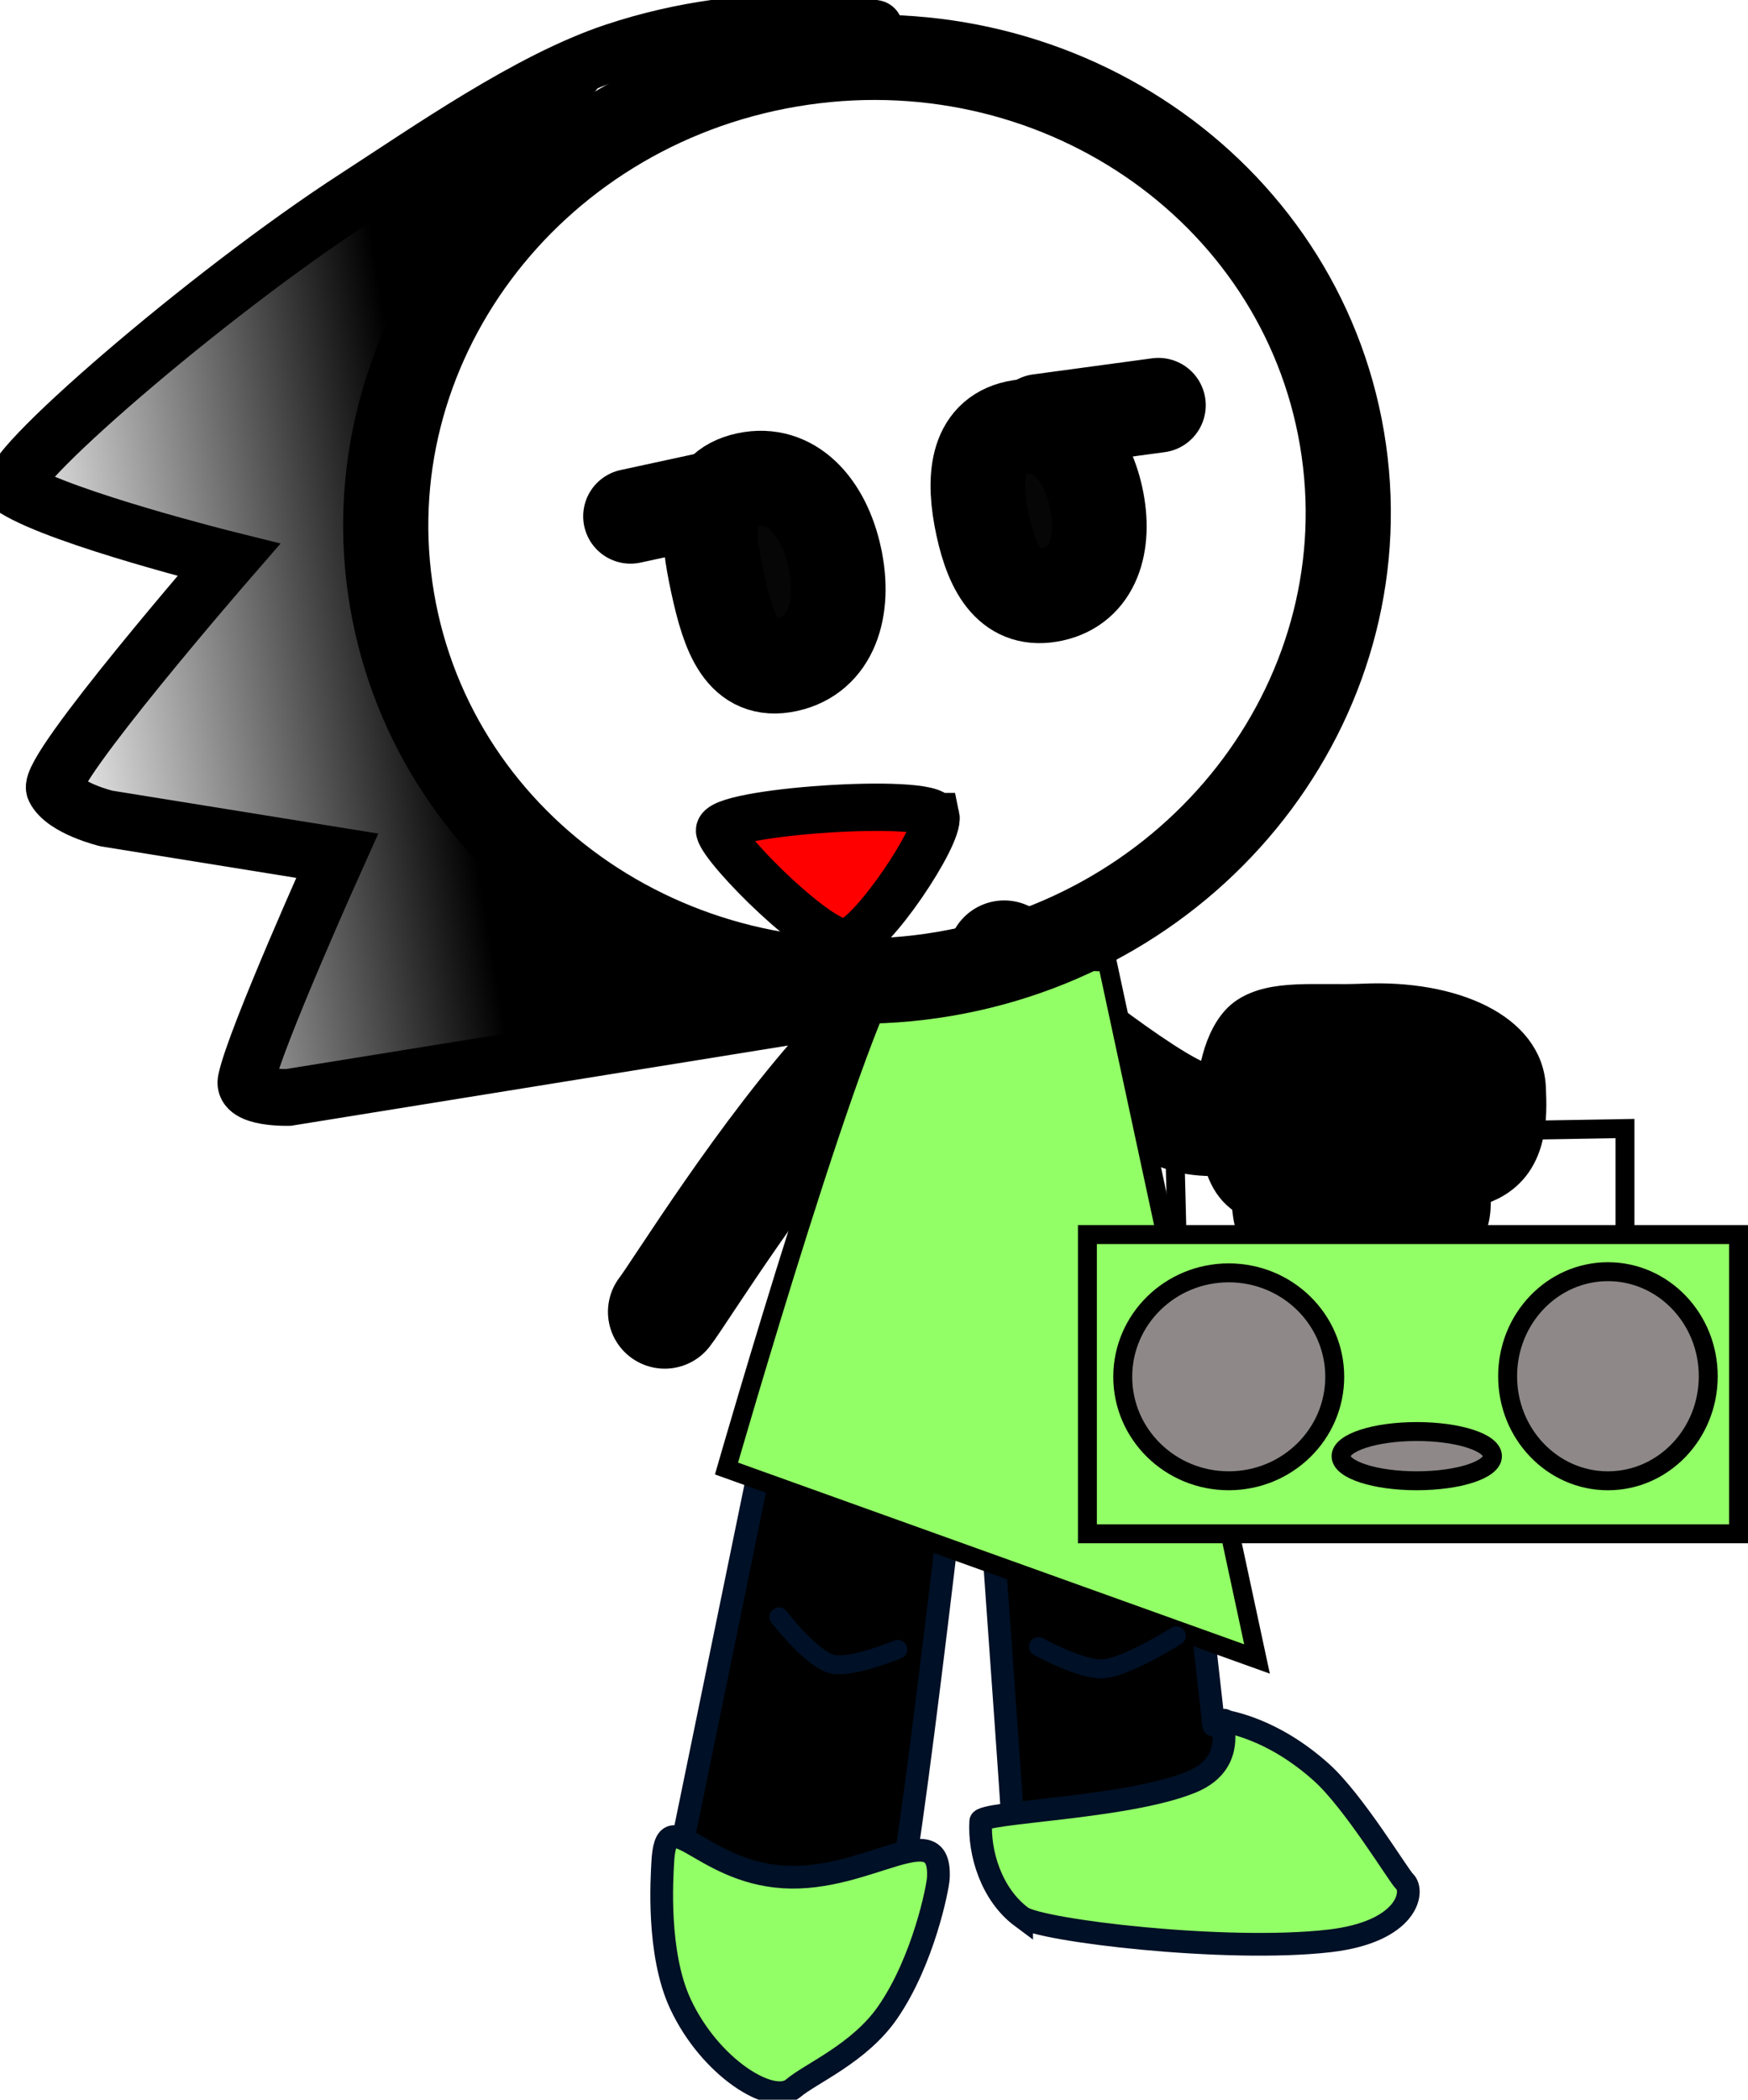 <svg version="1.1" xmlns="http://www.w3.org/2000/svg" xmlns:xlink="http://www.w3.org/1999/xlink" width="92.349" height="110.878" viewBox="0,0,92.349,110.878"><defs><linearGradient x1="205.994" y1="174.208" x2="183.873" y2="177.957" gradientUnits="userSpaceOnUse" id="color-1"><stop offset="0" stop-color="#000000"/><stop offset="1" stop-color="#000000" stop-opacity="0"/></linearGradient></defs><g transform="translate(-182.52,-138.987)"><g data-paper-data="{&quot;isPaintingLayer&quot;:true}" stroke-miterlimit="10" stroke-dasharray="" stroke-dashoffset="0" style="mix-blend-mode: normal"><path d="M234.588,205.401l0.986,-15.866" fill="none" fill-rule="nonzero" stroke="#000000" stroke-width="6" stroke-linecap="round" stroke-linejoin="miter"/><path d="M217.639,208.261c0.763,-0.977 5.344,-8.448 9.884,-13.337c2.892,-3.114 7.999,-3.786 7.999,-3.786c0,0 6.354,5.274 9.246,6.615c1.816,0.842 5.035,-0.143 5.035,-0.143" fill="none" fill-rule="nonzero" stroke="#000000" stroke-width="6" stroke-linecap="round" stroke-linejoin="miter"/><path d="M243.719,204.103l2.923,25.988c0,0 7.063,0.413 6.895,7.513c-0.01,0.405 -0.11,2.392 -3.027,2.974c-2.795,0.557 -8.365,-0.275 -10.401,-0.591c-0.945,-0.147 -2.385,-0.788 -3.306,-1.885c-0.927,-1.105 -0.827,-2.711 -0.826,-3.614c0,-0.368 -2.079,-29.307 -2.079,-29.307" fill="#000000" fill-rule="evenodd" stroke="#001026" stroke-width="1.2" stroke-linecap="round" stroke-linejoin="round"/><path d="M233.758,209.711c0,0 -3.384,30.232 -4.001,30.331c-1.772,0.286 -11.482,-2.278 -11.482,-2.278l6.242,-30.395" data-paper-data="{&quot;index&quot;:null}" fill="#000000" fill-rule="evenodd" stroke="#001026" stroke-width="1.2" stroke-linecap="round" stroke-linejoin="round"/><path d="M232.094,238.158c-0.025,0.491 -0.783,4.371 -2.691,7.118c-1.488,2.143 -4.066,3.205 -4.983,3.989c-1.098,0.939 -4.379,-1.082 -5.953,-4.457c-1.257,-2.697 -0.972,-6.711 -0.935,-7.447c0.171,-3.401 1.928,0.465 6.391,0.74c4.463,0.275 8.342,-3.344 8.171,0.057z" fill="#92ff66" fill-rule="nonzero" stroke="#001026" stroke-width="1.2" stroke-linecap="butt" stroke-linejoin="miter"/><g data-paper-data="{&quot;index&quot;:null}" fill="#000000" fill-rule="nonzero" stroke="#000000" stroke-width="1.2" stroke-linecap="butt" stroke-linejoin="miter"><path d="M259.536,204.821c-1.397,0.631 -3.975,-0.323 -5.857,-0.24c-2.027,0.089 -3.229,1.159 -4.399,0.49c-0.817,-0.468 -1.044,-1.752 -1.074,-2.432c-0.073,-1.654 2.659,-3.117 6.102,-3.269c3.443,-0.152 6.293,1.066 6.366,2.719c0.033,0.749 0.019,2.208 -1.138,2.731z"/><path d="M261.181,201.848c-1.955,0.862 -6.847,0.266 -6.847,0.266c0,0 -3.05,1.05 -3.121,1.052c-4.529,0.121 -4.706,-2.74 -4.849,-5.996c-0.068,-1.55 0.455,-3.96 1.835,-4.87c1.565,-1.031 3.831,-0.659 6.359,-0.77c4.757,-0.21 8.886,1.573 9.032,4.881c0.064,1.456 0.203,4.287 -2.408,5.438z"/></g><path d="M220.902,216.534c0,0 7.234,-25.131 9.192,-26.704c0.575,-0.462 10.922,-0.039 10.922,-0.039l7.914,36.8z" fill="#92ff66" fill-rule="nonzero" stroke="#000000" stroke-width="1" stroke-linecap="butt" stroke-linejoin="miter"/><path d="M236.494,240.216c-1.606,-1.193 -2.26,-3.398 -2.16,-5.055c0.031,-0.507 7.686,-0.668 11.119,-2.068c2.713,-1.106 1.286,-3.628 1.822,-3.228c0.111,0.083 2.413,0.339 5.06,2.715c1.718,1.542 4.077,5.466 4.389,5.757c0.551,0.512 0.177,2.665 -3.975,3.142c-5.472,0.629 -15.294,-0.55 -16.255,-1.264z" fill="#92ff66" fill-rule="nonzero" stroke="#001026" stroke-width="1.2" stroke-linecap="butt" stroke-linejoin="miter"/><path d="M244.723,204.981l-0.154,-6l23.8,-0.4v6.6" fill="none" fill-rule="nonzero" stroke="#000000" stroke-width="1" stroke-linecap="round" stroke-linejoin="miter"/><path d="M239.969,219.981v-15.8h34.4v15.8z" fill="#92ff66" fill-rule="nonzero" stroke="#000000" stroke-width="1" stroke-linecap="butt" stroke-linejoin="miter"/><path d="M253.036,211.691c0,3.032 -2.507,5.49 -5.6,5.49c-3.093,0 -5.6,-2.458 -5.6,-5.49c0,-3.032 2.507,-5.49 5.6,-5.49c3.093,0 5.6,2.458 5.6,5.49z" fill="#8e8888" fill-rule="nonzero" stroke="#000000" stroke-width="1" stroke-linecap="butt" stroke-linejoin="miter"/><path d="M272.769,211.661c0,3.049 -2.373,5.521 -5.3,5.521c-2.927,0 -5.3,-2.472 -5.3,-5.521c0,-3.049 2.373,-5.521 5.3,-5.521c2.927,0 5.3,2.472 5.3,5.521z" fill="#8e8888" fill-rule="nonzero" stroke="#000000" stroke-width="1" stroke-linecap="butt" stroke-linejoin="miter"/><path d="M261.369,215.881c0,0.718 -1.791,1.3 -4,1.3c-2.209,0 -4,-0.582 -4,-1.3c0,-0.718 1.791,-1.3 4,-1.3c2.209,0 4,0.582 4,1.3z" fill="#8e8888" fill-rule="nonzero" stroke="#000000" stroke-width="1" stroke-linecap="butt" stroke-linejoin="miter"/><path d="M229.956,226.082c0,0 -2.498,1.046 -3.509,0.77c-1.08,-0.294 -2.777,-2.485 -2.777,-2.485" fill="none" fill-rule="nonzero" stroke="#001026" stroke-width="1" stroke-linecap="round" stroke-linejoin="miter"/><path d="M244.67,225.367c0,0 -2.587,1.643 -3.855,1.742c-1.149,0.09 -3.431,-1.171 -3.431,-1.171" fill="none" fill-rule="nonzero" stroke="#001026" stroke-width="1" stroke-linecap="round" stroke-linejoin="miter"/><g fill-rule="nonzero" stroke-linejoin="miter"><path d="M253.419,162.152c2.248,13.262 -7.165,25.917 -21.024,28.266c-13.859,2.349 -26.917,-6.497 -29.165,-19.759c-2.248,-13.262 7.165,-25.917 21.024,-28.266c13.859,-2.349 26.917,6.497 29.165,19.759z" fill="none" stroke="#000000" stroke-width="4.5" stroke-linecap="butt"/><path d="M226.83,192.247l-29.073,4.691c0,0 -2.427,0.067 -2.236,-0.88c0.438,-2.171 4.814,-11.884 4.814,-11.884l-12.185,-1.964c0,0 -2.25,-0.535 -2.749,-1.566c-0.464,-0.959 9.205,-12.092 9.205,-12.092c0,0 -8.754,-2.177 -11.293,-3.756c-0.997,-0.62 10.103,-10.261 18.026,-15.386c3.877,-2.508 9.12,-6.183 13.623,-7.687c7.466,-2.494 13.762,-1.236 13.762,-1.236" fill="none" stroke="#000000" stroke-width="3" stroke-linecap="round"/><path d="M195.914,197.25c0,0 -0.757,-1.296 0.132,-3.407c1.114,-2.644 5.836,-6.742 3.811,-8.794c-2.623,-2.658 -14.979,-0.1 -14.091,-4.152c0.729,-3.328 8.956,-10.264 8.61,-12.306c-0.345,-2.038 -4.639,-0.035 -7.681,-2.309c-4.327,-3.235 -2.555,-3.541 -2.555,-3.541c0,0 10.307,-9.326 15.514,-12.69c4.885,-3.156 14.824,-6.912 14.824,-6.912c0,0 -12.427,16.049 -13.184,24.341c-0.839,9.192 19.582,24.591 19.582,24.591z" data-paper-data="{&quot;index&quot;:null}" fill="url(#color-1)" stroke="none" stroke-width="0" stroke-linecap="butt"/><path d="M231.966,182.106c0.21,0.973 -3.366,6.356 -4.701,6.645c-1.329,0.288 -6.517,-4.898 -6.729,-5.876c-0.224,-1.035 11.205,-1.803 11.429,-0.769z" fill="#ff0000" stroke="#000000" stroke-width="2.5" stroke-linecap="butt"/><path d="M226.619,168.428c0.584,2.699 -0.187,5.156 -2.526,5.662c-2.339,0.506 -3.08,-1.624 -3.664,-4.323c-0.584,-2.699 -0.79,-4.945 1.549,-5.451c2.339,-0.506 4.057,1.412 4.641,4.111z" fill="#070606" stroke="#000000" stroke-width="5" stroke-linecap="butt"/><path d="M240.429,165.268c0.526,2.429 -0.147,4.636 -2.306,5.103c-2.159,0.467 -3.16,-1.207 -3.686,-3.636c-0.526,-2.429 -0.377,-4.693 1.782,-5.16c2.159,-0.467 3.684,1.264 4.21,3.693z" fill="#070606" stroke="#000000" stroke-width="5" stroke-linecap="butt"/><path d="M215.831,166.252l4.235,-0.917" fill="none" stroke="#000000" stroke-width="5" stroke-linecap="round"/><path d="M237.425,161.237l6.296,-0.851" fill="none" stroke="#000000" stroke-width="5" stroke-linecap="round"/></g></g></g></svg>